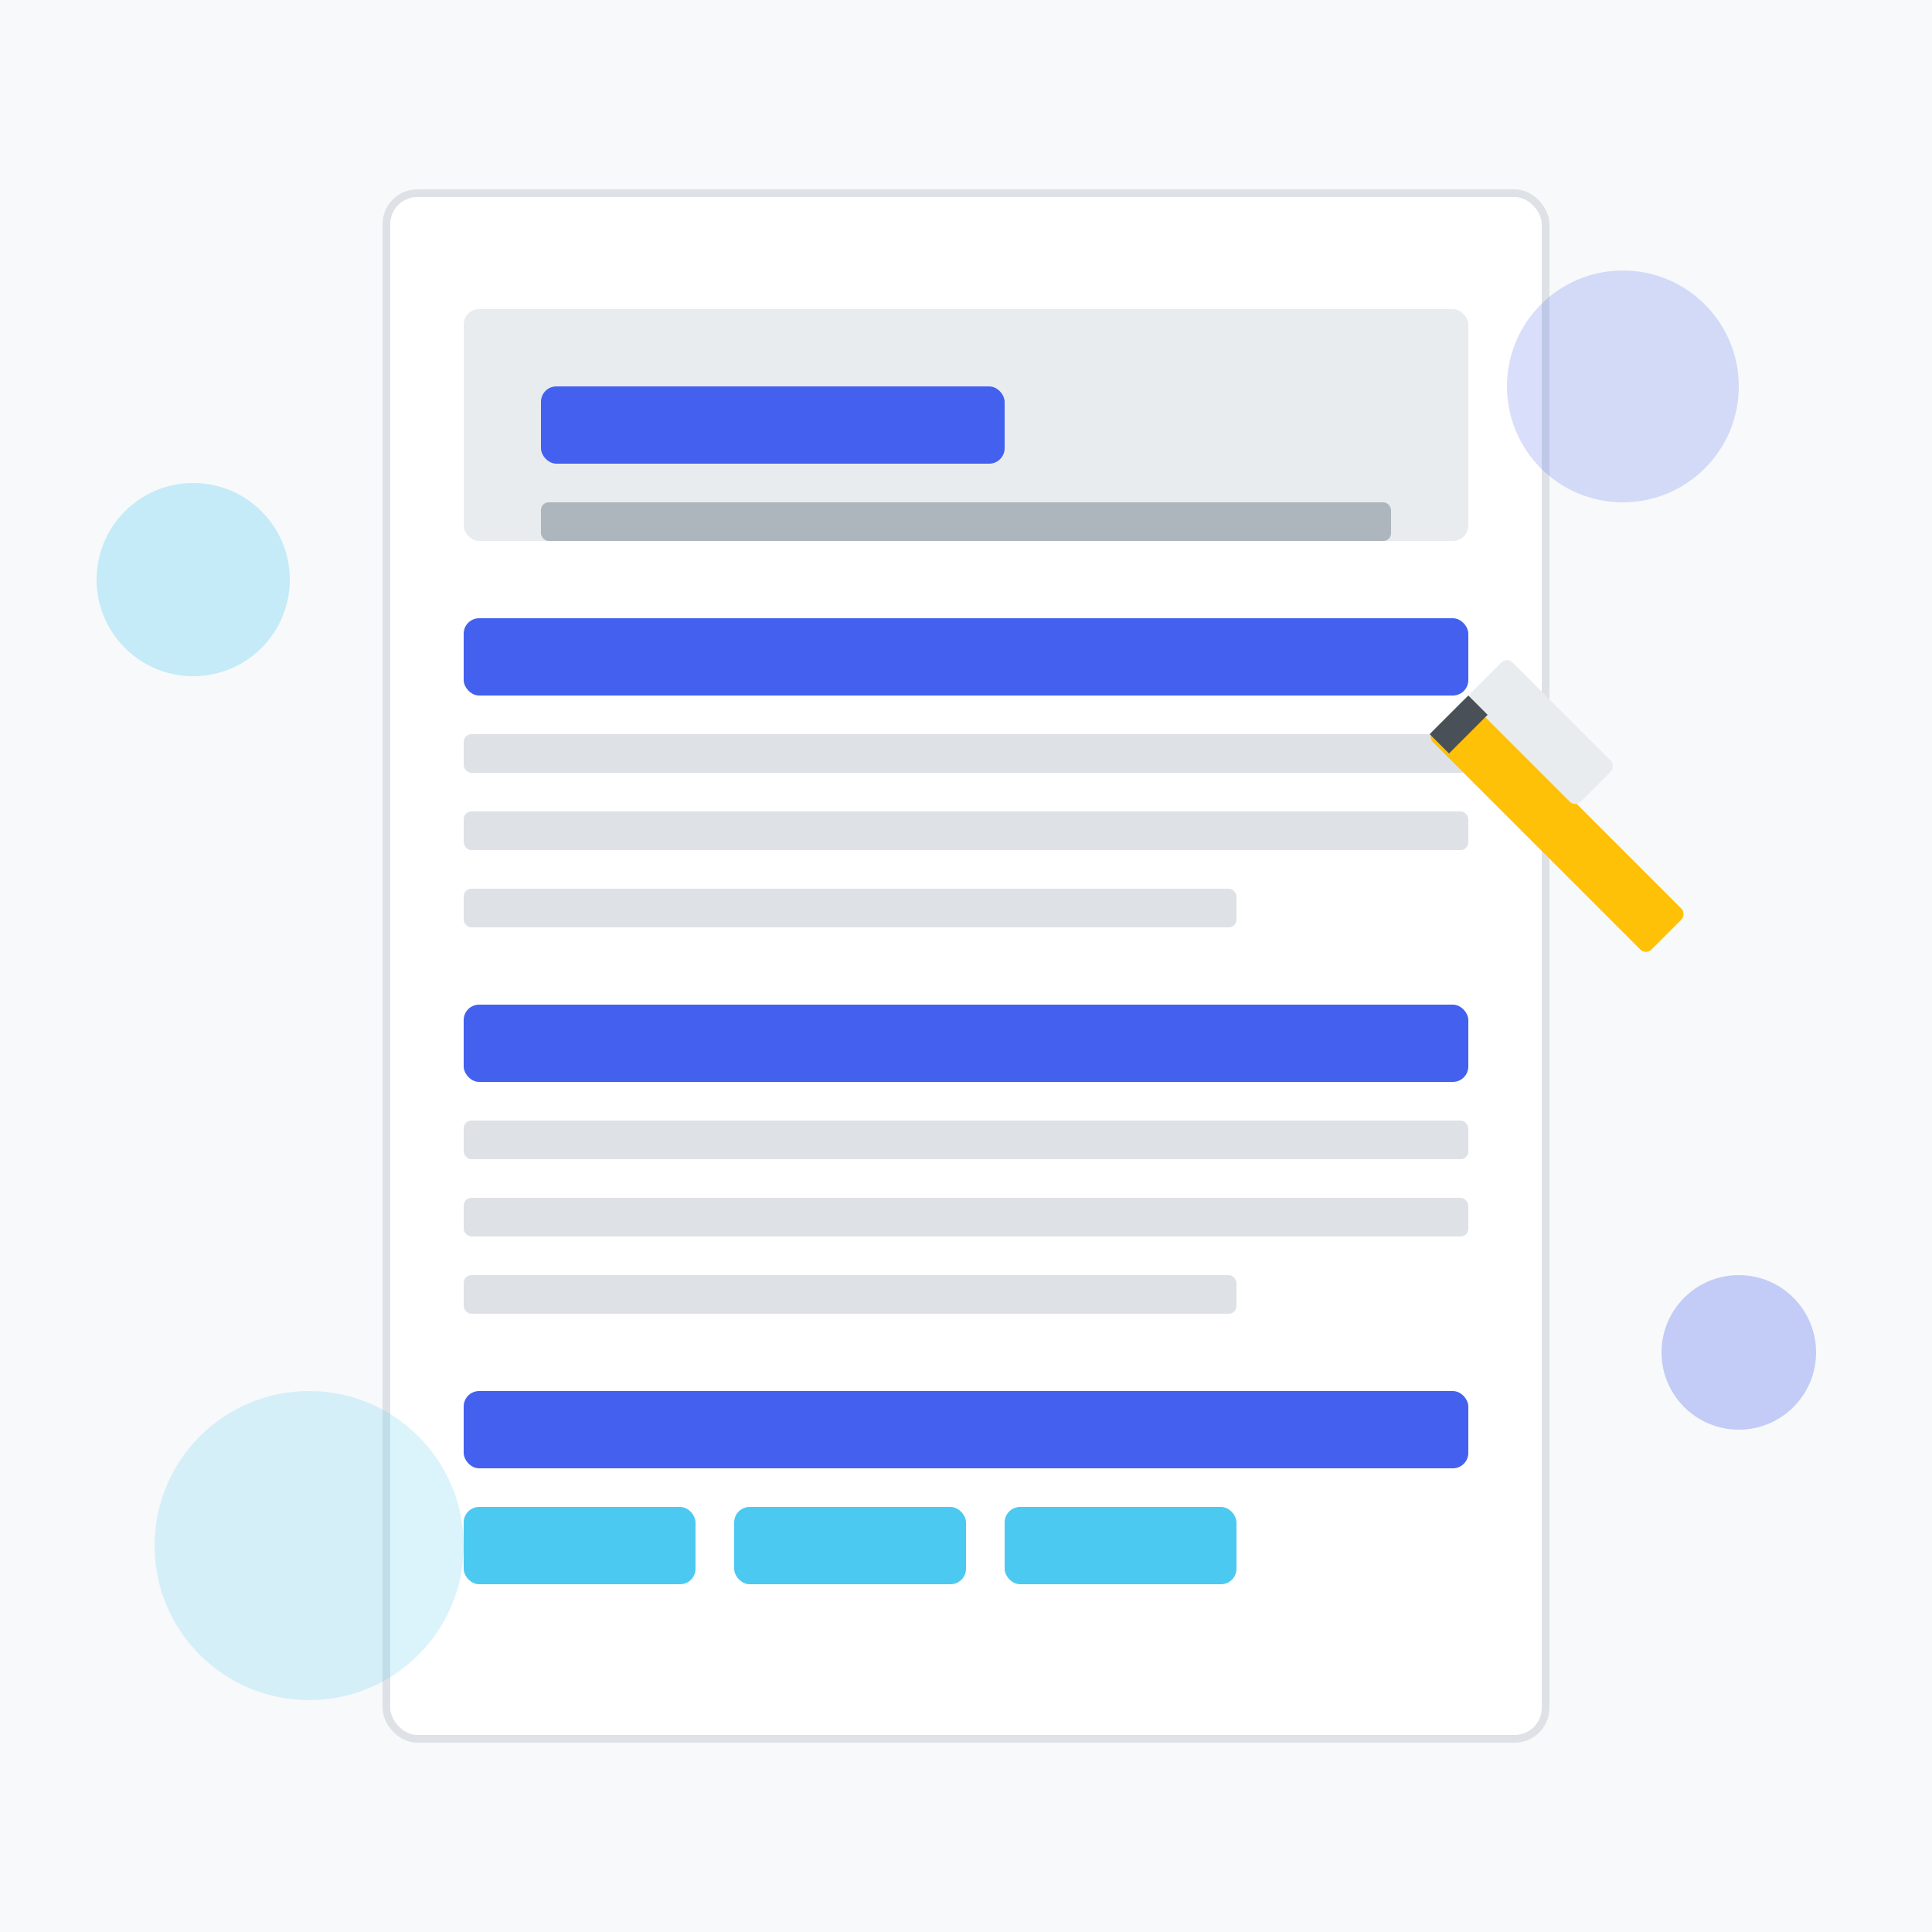 <svg width="500" height="500" viewBox="0 0 500 500" fill="none" xmlns="http://www.w3.org/2000/svg">
  <!-- Background -->
  <rect width="500" height="500" fill="#F8F9FA"/>
  
  <!-- Resume Paper -->
  <rect x="100" y="50" width="300" height="400" rx="8" fill="white" stroke="#DEE2E6" stroke-width="2"/>
  
  <!-- Header Section -->
  <rect x="120" y="80" width="260" height="60" rx="4" fill="#E9ECEF"/>
  <rect x="140" y="100" width="120" height="20" rx="4" fill="#4361EE"/>
  <rect x="140" y="130" width="220" height="10" rx="2" fill="#ADB5BD"/>
  
  <!-- Content Sections -->
  <rect x="120" y="160" width="260" height="20" rx="4" fill="#4361EE"/>
  <rect x="120" y="190" width="260" height="10" rx="2" fill="#DEE2E6"/>
  <rect x="120" y="210" width="260" height="10" rx="2" fill="#DEE2E6"/>
  <rect x="120" y="230" width="200" height="10" rx="2" fill="#DEE2E6"/>
  
  <rect x="120" y="260" width="260" height="20" rx="4" fill="#4361EE"/>
  <rect x="120" y="290" width="260" height="10" rx="2" fill="#DEE2E6"/>
  <rect x="120" y="310" width="260" height="10" rx="2" fill="#DEE2E6"/>
  <rect x="120" y="330" width="200" height="10" rx="2" fill="#DEE2E6"/>
  
  <rect x="120" y="360" width="260" height="20" rx="4" fill="#4361EE"/>
  <rect x="120" y="390" width="60" height="20" rx="4" fill="#4CC9F0"/>
  <rect x="190" y="390" width="60" height="20" rx="4" fill="#4CC9F0"/>
  <rect x="260" y="390" width="60" height="20" rx="4" fill="#4CC9F0"/>
  
  <!-- Decorative Elements -->
  <circle cx="420" cy="100" r="30" fill="#4361EE" fill-opacity="0.2"/>
  <circle cx="80" cy="400" r="40" fill="#4CC9F0" fill-opacity="0.2"/>
  <circle cx="450" cy="350" r="20" fill="#4361EE" fill-opacity="0.3"/>
  <circle cx="50" cy="150" r="25" fill="#4CC9F0" fill-opacity="0.3"/>
  
  <!-- Pencil -->
  <rect x="380" y="180" width="80" height="15" rx="2" transform="rotate(45 380 180)" fill="#FFC107"/>
  <rect x="390" y="170" width="40" height="15" rx="2" transform="rotate(45 390 170)" fill="#E9ECEF"/>
  <polygon points="370,190 380,180 385,185 375,195" fill="#495057"/>
</svg> 